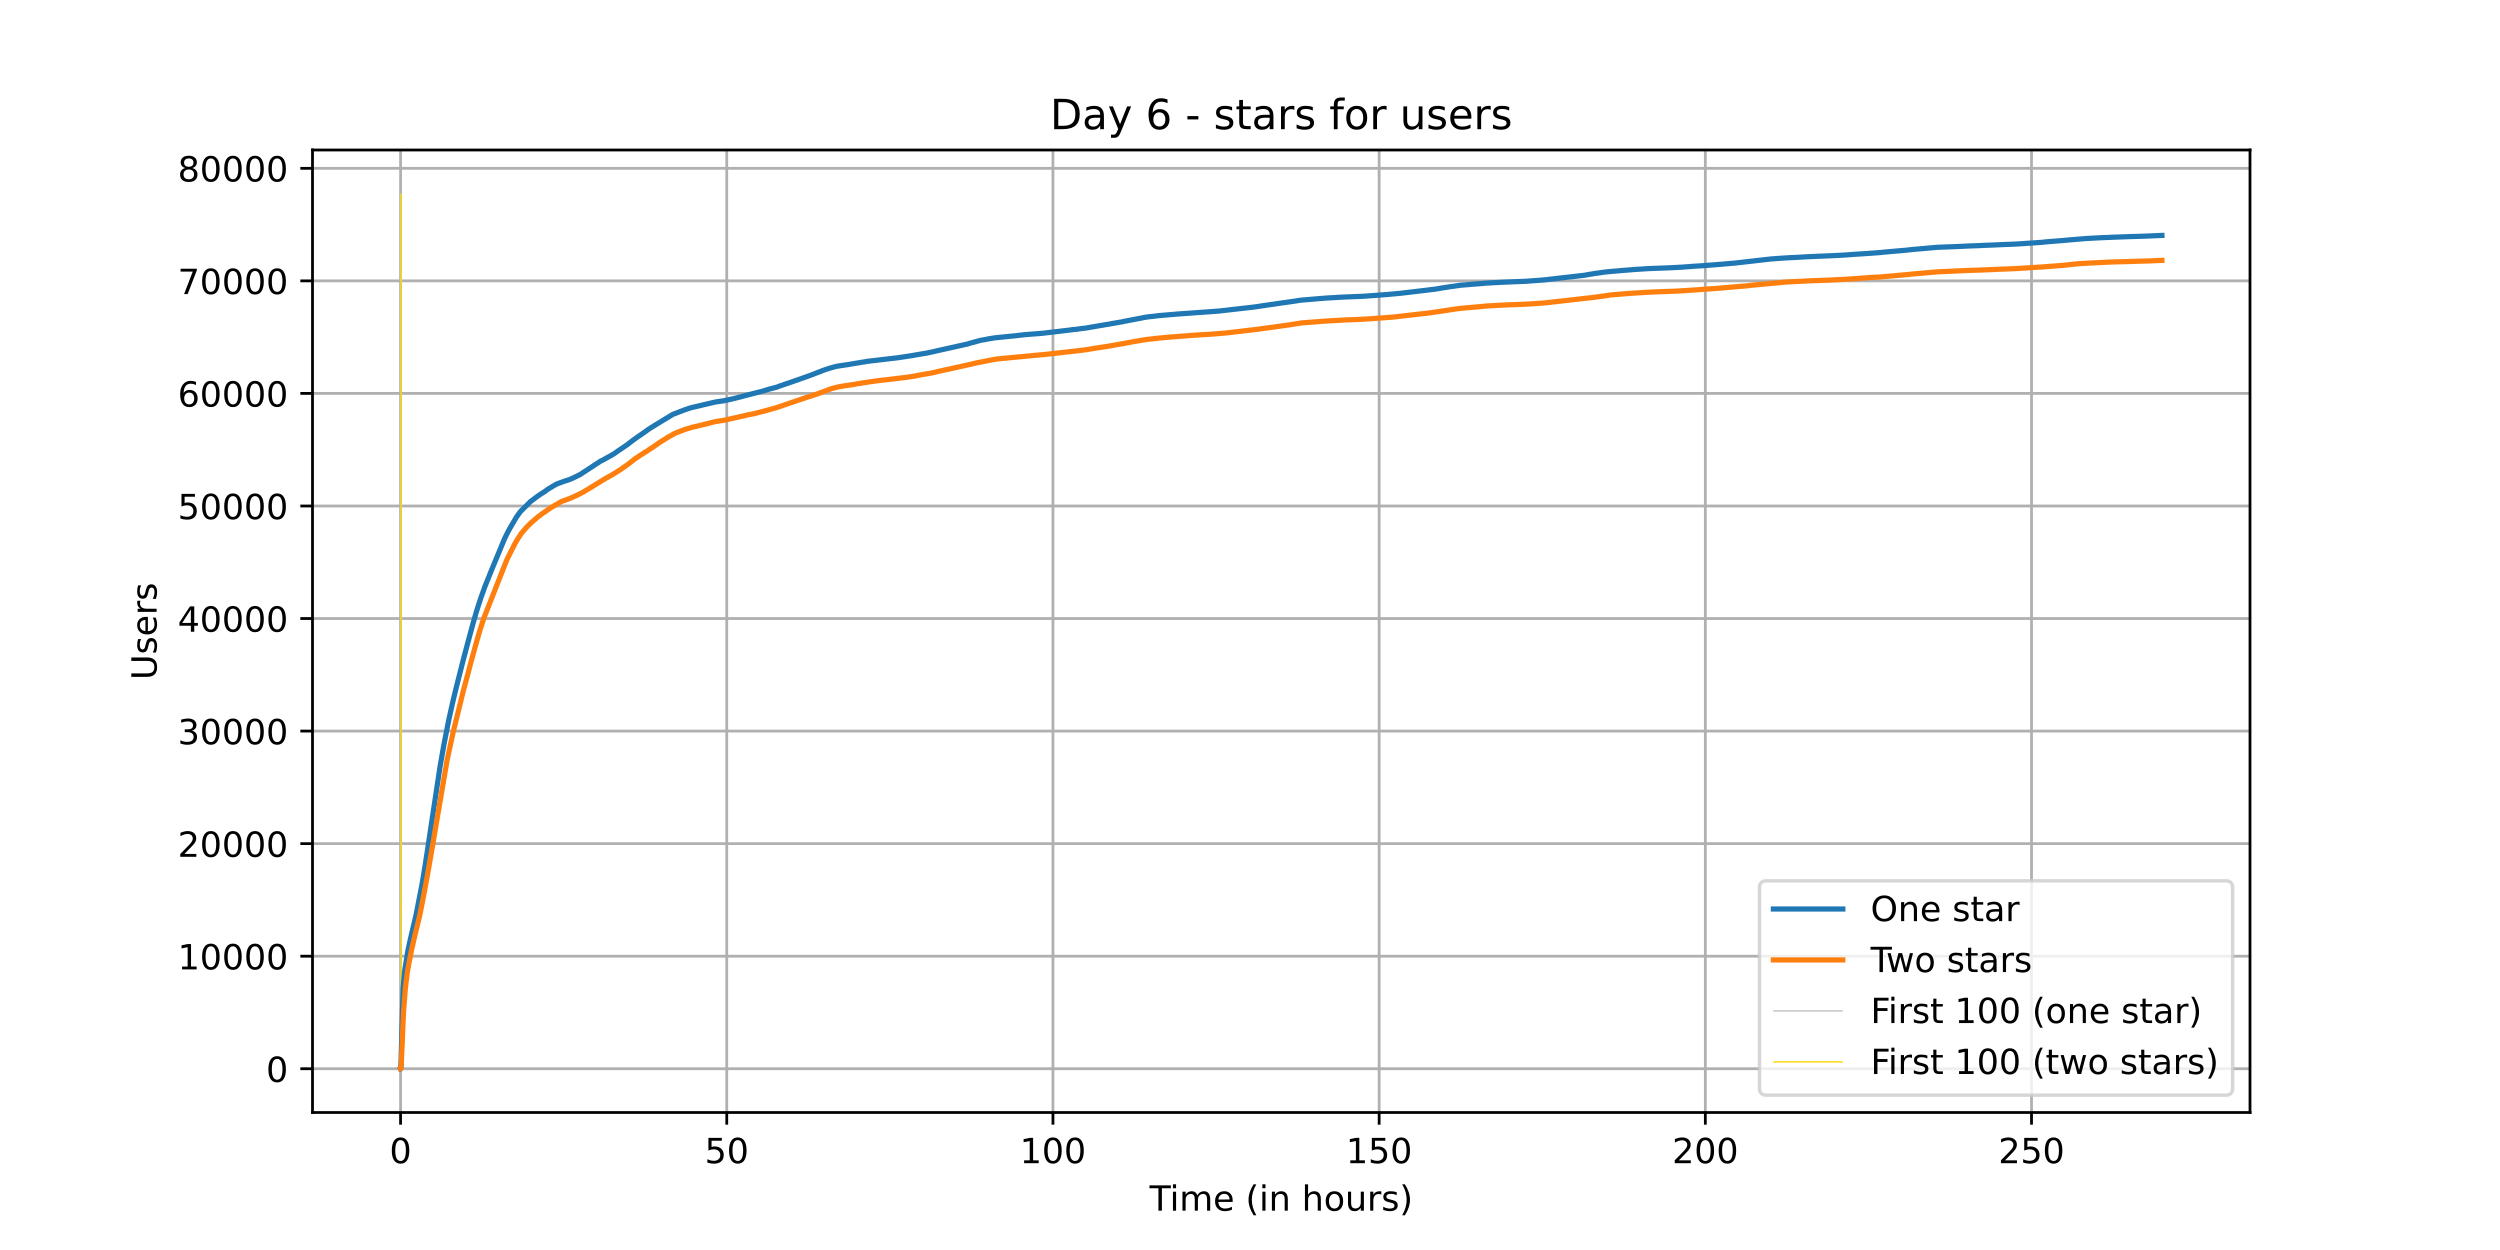 <?xml version="1.0" encoding="utf-8" standalone="no"?>
<!DOCTYPE svg PUBLIC "-//W3C//DTD SVG 1.1//EN"
  "http://www.w3.org/Graphics/SVG/1.1/DTD/svg11.dtd">
<!-- Created with matplotlib (https://matplotlib.org/) -->
<svg height="360pt" version="1.1" viewBox="0 0 720 360" width="720pt" xmlns="http://www.w3.org/2000/svg" xmlns:xlink="http://www.w3.org/1999/xlink">
 <defs>
  <style type="text/css">*{stroke-linecap:butt;stroke-linejoin:round;}</style>
 </defs>
 <g id="figure_1">
  <g id="patch_1">
   <path d="M 0 360 
L 720 360 
L 720 0 
L 0 0 
z
" style="fill:#ffffff;"/>
  </g>
  <g id="axes_1">
   <g id="patch_2">
    <path d="M 90 320.4 
L 648 320.4 
L 648 43.2 
L 90 43.2 
z
" style="fill:#ffffff;"/>
   </g>
   <g id="matplotlib.axis_1">
    <g id="xtick_1">
     <g id="line2d_1">
      <path clip-path="url(#pf8c23e6c43)" d="M 115.364 320.4 
L 115.364 43.2 
" style="fill:none;stroke:#b0b0b0;stroke-linecap:square;stroke-width:0.8;"/>
     </g>
     <g id="line2d_2">
      <defs>
       <path d="M 0 0 
L 0 3.5 
" id="md4e6143493" style="stroke:#000000;stroke-width:0.8;"/>
      </defs>
      <g>
       <use style="stroke:#000000;stroke-width:0.8;" x="115.364" xlink:href="#md4e6143493" y="320.4"/>
      </g>
     </g>
     <g id="text_1">
      <!-- 0 -->
      <g transform="translate(112.182 334.998)scale(0.1 -0.1)">
       <defs>
        <path d="M 31.781 66.406 
Q 24.172 66.406 20.328 58.906 
Q 16.5 51.422 16.5 36.375 
Q 16.5 21.391 20.328 13.891 
Q 24.172 6.391 31.781 6.391 
Q 39.453 6.391 43.281 13.891 
Q 47.125 21.391 47.125 36.375 
Q 47.125 51.422 43.281 58.906 
Q 39.453 66.406 31.781 66.406 
z
M 31.781 74.219 
Q 44.047 74.219 50.516 64.516 
Q 56.984 54.828 56.984 36.375 
Q 56.984 17.969 50.516 8.266 
Q 44.047 -1.422 31.781 -1.422 
Q 19.531 -1.422 13.062 8.266 
Q 6.594 17.969 6.594 36.375 
Q 6.594 54.828 13.062 64.516 
Q 19.531 74.219 31.781 74.219 
z
" id="DejaVuSans-48"/>
       </defs>
       <use xlink:href="#DejaVuSans-48"/>
      </g>
     </g>
    </g>
    <g id="xtick_2">
     <g id="line2d_3">
      <path clip-path="url(#pf8c23e6c43)" d="M 209.307 320.4 
L 209.307 43.2 
" style="fill:none;stroke:#b0b0b0;stroke-linecap:square;stroke-width:0.8;"/>
     </g>
     <g id="line2d_4">
      <g>
       <use style="stroke:#000000;stroke-width:0.8;" x="209.307" xlink:href="#md4e6143493" y="320.4"/>
      </g>
     </g>
     <g id="text_2">
      <!-- 50 -->
      <g transform="translate(202.944 334.998)scale(0.1 -0.1)">
       <defs>
        <path d="M 10.797 72.906 
L 49.516 72.906 
L 49.516 64.594 
L 19.828 64.594 
L 19.828 46.734 
Q 21.969 47.469 24.109 47.828 
Q 26.266 48.188 28.422 48.188 
Q 40.625 48.188 47.75 41.5 
Q 54.891 34.812 54.891 23.391 
Q 54.891 11.625 47.562 5.094 
Q 40.234 -1.422 26.906 -1.422 
Q 22.312 -1.422 17.547 -0.641 
Q 12.797 0.141 7.719 1.703 
L 7.719 11.625 
Q 12.109 9.234 16.797 8.062 
Q 21.484 6.891 26.703 6.891 
Q 35.156 6.891 40.078 11.328 
Q 45.016 15.766 45.016 23.391 
Q 45.016 31 40.078 35.438 
Q 35.156 39.891 26.703 39.891 
Q 22.75 39.891 18.812 39.016 
Q 14.891 38.141 10.797 36.281 
z
" id="DejaVuSans-53"/>
       </defs>
       <use xlink:href="#DejaVuSans-53"/>
       <use x="63.623" xlink:href="#DejaVuSans-48"/>
      </g>
     </g>
    </g>
    <g id="xtick_3">
     <g id="line2d_5">
      <path clip-path="url(#pf8c23e6c43)" d="M 303.25 320.4 
L 303.25 43.2 
" style="fill:none;stroke:#b0b0b0;stroke-linecap:square;stroke-width:0.8;"/>
     </g>
     <g id="line2d_6">
      <g>
       <use style="stroke:#000000;stroke-width:0.8;" x="303.25" xlink:href="#md4e6143493" y="320.4"/>
      </g>
     </g>
     <g id="text_3">
      <!-- 100 -->
      <g transform="translate(293.706 334.998)scale(0.1 -0.1)">
       <defs>
        <path d="M 12.406 8.297 
L 28.516 8.297 
L 28.516 63.922 
L 10.984 60.406 
L 10.984 69.391 
L 28.422 72.906 
L 38.281 72.906 
L 38.281 8.297 
L 54.391 8.297 
L 54.391 0 
L 12.406 0 
z
" id="DejaVuSans-49"/>
       </defs>
       <use xlink:href="#DejaVuSans-49"/>
       <use x="63.623" xlink:href="#DejaVuSans-48"/>
       <use x="127.246" xlink:href="#DejaVuSans-48"/>
      </g>
     </g>
    </g>
    <g id="xtick_4">
     <g id="line2d_7">
      <path clip-path="url(#pf8c23e6c43)" d="M 397.193 320.4 
L 397.193 43.2 
" style="fill:none;stroke:#b0b0b0;stroke-linecap:square;stroke-width:0.8;"/>
     </g>
     <g id="line2d_8">
      <g>
       <use style="stroke:#000000;stroke-width:0.8;" x="397.193" xlink:href="#md4e6143493" y="320.4"/>
      </g>
     </g>
     <g id="text_4">
      <!-- 150 -->
      <g transform="translate(387.649 334.998)scale(0.1 -0.1)">
       <use xlink:href="#DejaVuSans-49"/>
       <use x="63.623" xlink:href="#DejaVuSans-53"/>
       <use x="127.246" xlink:href="#DejaVuSans-48"/>
      </g>
     </g>
    </g>
    <g id="xtick_5">
     <g id="line2d_9">
      <path clip-path="url(#pf8c23e6c43)" d="M 491.136 320.4 
L 491.136 43.2 
" style="fill:none;stroke:#b0b0b0;stroke-linecap:square;stroke-width:0.8;"/>
     </g>
     <g id="line2d_10">
      <g>
       <use style="stroke:#000000;stroke-width:0.8;" x="491.136" xlink:href="#md4e6143493" y="320.4"/>
      </g>
     </g>
     <g id="text_5">
      <!-- 200 -->
      <g transform="translate(481.592 334.998)scale(0.1 -0.1)">
       <defs>
        <path d="M 19.188 8.297 
L 53.609 8.297 
L 53.609 0 
L 7.328 0 
L 7.328 8.297 
Q 12.938 14.109 22.625 23.891 
Q 32.328 33.688 34.812 36.531 
Q 39.547 41.844 41.422 45.531 
Q 43.312 49.219 43.312 52.781 
Q 43.312 58.594 39.234 62.25 
Q 35.156 65.922 28.609 65.922 
Q 23.969 65.922 18.812 64.312 
Q 13.672 62.703 7.812 59.422 
L 7.812 69.391 
Q 13.766 71.781 18.938 73 
Q 24.125 74.219 28.422 74.219 
Q 39.75 74.219 46.484 68.547 
Q 53.219 62.891 53.219 53.422 
Q 53.219 48.922 51.531 44.891 
Q 49.859 40.875 45.406 35.406 
Q 44.188 33.984 37.641 27.219 
Q 31.109 20.453 19.188 8.297 
z
" id="DejaVuSans-50"/>
       </defs>
       <use xlink:href="#DejaVuSans-50"/>
       <use x="63.623" xlink:href="#DejaVuSans-48"/>
       <use x="127.246" xlink:href="#DejaVuSans-48"/>
      </g>
     </g>
    </g>
    <g id="xtick_6">
     <g id="line2d_11">
      <path clip-path="url(#pf8c23e6c43)" d="M 585.078 320.4 
L 585.078 43.2 
" style="fill:none;stroke:#b0b0b0;stroke-linecap:square;stroke-width:0.8;"/>
     </g>
     <g id="line2d_12">
      <g>
       <use style="stroke:#000000;stroke-width:0.8;" x="585.078" xlink:href="#md4e6143493" y="320.4"/>
      </g>
     </g>
     <g id="text_6">
      <!-- 250 -->
      <g transform="translate(575.535 334.998)scale(0.1 -0.1)">
       <use xlink:href="#DejaVuSans-50"/>
       <use x="63.623" xlink:href="#DejaVuSans-53"/>
       <use x="127.246" xlink:href="#DejaVuSans-48"/>
      </g>
     </g>
    </g>
    <g id="text_7">
     <!-- Time (in hours) -->
     <g transform="translate(331.072 348.677)scale(0.1 -0.1)">
      <defs>
       <path d="M -0.297 72.906 
L 61.375 72.906 
L 61.375 64.594 
L 35.5 64.594 
L 35.5 0 
L 25.594 0 
L 25.594 64.594 
L -0.297 64.594 
z
" id="DejaVuSans-84"/>
       <path d="M 9.422 54.688 
L 18.406 54.688 
L 18.406 0 
L 9.422 0 
z
M 9.422 75.984 
L 18.406 75.984 
L 18.406 64.594 
L 9.422 64.594 
z
" id="DejaVuSans-105"/>
       <path d="M 52 44.188 
Q 55.375 50.25 60.062 53.125 
Q 64.75 56 71.094 56 
Q 79.641 56 84.281 50.016 
Q 88.922 44.047 88.922 33.016 
L 88.922 0 
L 79.891 0 
L 79.891 32.719 
Q 79.891 40.578 77.094 44.375 
Q 74.312 48.188 68.609 48.188 
Q 61.625 48.188 57.562 43.547 
Q 53.516 38.922 53.516 30.906 
L 53.516 0 
L 44.484 0 
L 44.484 32.719 
Q 44.484 40.625 41.703 44.406 
Q 38.922 48.188 33.109 48.188 
Q 26.219 48.188 22.156 43.531 
Q 18.109 38.875 18.109 30.906 
L 18.109 0 
L 9.078 0 
L 9.078 54.688 
L 18.109 54.688 
L 18.109 46.188 
Q 21.188 51.219 25.484 53.609 
Q 29.781 56 35.688 56 
Q 41.656 56 45.828 52.969 
Q 50 49.953 52 44.188 
z
" id="DejaVuSans-109"/>
       <path d="M 56.203 29.594 
L 56.203 25.203 
L 14.891 25.203 
Q 15.484 15.922 20.484 11.062 
Q 25.484 6.203 34.422 6.203 
Q 39.594 6.203 44.453 7.469 
Q 49.312 8.734 54.109 11.281 
L 54.109 2.781 
Q 49.266 0.734 44.188 -0.344 
Q 39.109 -1.422 33.891 -1.422 
Q 20.797 -1.422 13.156 6.188 
Q 5.516 13.812 5.516 26.812 
Q 5.516 40.234 12.766 48.109 
Q 20.016 56 32.328 56 
Q 43.359 56 49.781 48.891 
Q 56.203 41.797 56.203 29.594 
z
M 47.219 32.234 
Q 47.125 39.594 43.094 43.984 
Q 39.062 48.391 32.422 48.391 
Q 24.906 48.391 20.391 44.141 
Q 15.875 39.891 15.188 32.172 
z
" id="DejaVuSans-101"/>
       <path id="DejaVuSans-32"/>
       <path d="M 31 75.875 
Q 24.469 64.656 21.281 53.656 
Q 18.109 42.672 18.109 31.391 
Q 18.109 20.125 21.312 9.062 
Q 24.516 -2 31 -13.188 
L 23.188 -13.188 
Q 15.875 -1.703 12.234 9.375 
Q 8.594 20.453 8.594 31.391 
Q 8.594 42.281 12.203 53.312 
Q 15.828 64.359 23.188 75.875 
z
" id="DejaVuSans-40"/>
       <path d="M 54.891 33.016 
L 54.891 0 
L 45.906 0 
L 45.906 32.719 
Q 45.906 40.484 42.875 44.328 
Q 39.844 48.188 33.797 48.188 
Q 26.516 48.188 22.312 43.547 
Q 18.109 38.922 18.109 30.906 
L 18.109 0 
L 9.078 0 
L 9.078 54.688 
L 18.109 54.688 
L 18.109 46.188 
Q 21.344 51.125 25.703 53.562 
Q 30.078 56 35.797 56 
Q 45.219 56 50.047 50.172 
Q 54.891 44.344 54.891 33.016 
z
" id="DejaVuSans-110"/>
       <path d="M 54.891 33.016 
L 54.891 0 
L 45.906 0 
L 45.906 32.719 
Q 45.906 40.484 42.875 44.328 
Q 39.844 48.188 33.797 48.188 
Q 26.516 48.188 22.312 43.547 
Q 18.109 38.922 18.109 30.906 
L 18.109 0 
L 9.078 0 
L 9.078 75.984 
L 18.109 75.984 
L 18.109 46.188 
Q 21.344 51.125 25.703 53.562 
Q 30.078 56 35.797 56 
Q 45.219 56 50.047 50.172 
Q 54.891 44.344 54.891 33.016 
z
" id="DejaVuSans-104"/>
       <path d="M 30.609 48.391 
Q 23.391 48.391 19.188 42.75 
Q 14.984 37.109 14.984 27.297 
Q 14.984 17.484 19.156 11.844 
Q 23.344 6.203 30.609 6.203 
Q 37.797 6.203 41.984 11.859 
Q 46.188 17.531 46.188 27.297 
Q 46.188 37.016 41.984 42.703 
Q 37.797 48.391 30.609 48.391 
z
M 30.609 56 
Q 42.328 56 49.016 48.375 
Q 55.719 40.766 55.719 27.297 
Q 55.719 13.875 49.016 6.219 
Q 42.328 -1.422 30.609 -1.422 
Q 18.844 -1.422 12.172 6.219 
Q 5.516 13.875 5.516 27.297 
Q 5.516 40.766 12.172 48.375 
Q 18.844 56 30.609 56 
z
" id="DejaVuSans-111"/>
       <path d="M 8.5 21.578 
L 8.5 54.688 
L 17.484 54.688 
L 17.484 21.922 
Q 17.484 14.156 20.5 10.266 
Q 23.531 6.391 29.594 6.391 
Q 36.859 6.391 41.078 11.031 
Q 45.312 15.672 45.312 23.688 
L 45.312 54.688 
L 54.297 54.688 
L 54.297 0 
L 45.312 0 
L 45.312 8.406 
Q 42.047 3.422 37.719 1 
Q 33.406 -1.422 27.688 -1.422 
Q 18.266 -1.422 13.375 4.438 
Q 8.5 10.297 8.5 21.578 
z
M 31.109 56 
z
" id="DejaVuSans-117"/>
       <path d="M 41.109 46.297 
Q 39.594 47.172 37.812 47.578 
Q 36.031 48 33.891 48 
Q 26.266 48 22.188 43.047 
Q 18.109 38.094 18.109 28.812 
L 18.109 0 
L 9.078 0 
L 9.078 54.688 
L 18.109 54.688 
L 18.109 46.188 
Q 20.953 51.172 25.484 53.578 
Q 30.031 56 36.531 56 
Q 37.453 56 38.578 55.875 
Q 39.703 55.766 41.062 55.516 
z
" id="DejaVuSans-114"/>
       <path d="M 44.281 53.078 
L 44.281 44.578 
Q 40.484 46.531 36.375 47.5 
Q 32.281 48.484 27.875 48.484 
Q 21.188 48.484 17.844 46.438 
Q 14.5 44.391 14.5 40.281 
Q 14.5 37.156 16.891 35.375 
Q 19.281 33.594 26.516 31.984 
L 29.594 31.297 
Q 39.156 29.25 43.188 25.516 
Q 47.219 21.781 47.219 15.094 
Q 47.219 7.469 41.188 3.016 
Q 35.156 -1.422 24.609 -1.422 
Q 20.219 -1.422 15.453 -0.562 
Q 10.688 0.297 5.422 2 
L 5.422 11.281 
Q 10.406 8.688 15.234 7.391 
Q 20.062 6.109 24.812 6.109 
Q 31.156 6.109 34.562 8.281 
Q 37.984 10.453 37.984 14.406 
Q 37.984 18.062 35.516 20.016 
Q 33.062 21.969 24.703 23.781 
L 21.578 24.516 
Q 13.234 26.266 9.516 29.906 
Q 5.812 33.547 5.812 39.891 
Q 5.812 47.609 11.281 51.797 
Q 16.75 56 26.812 56 
Q 31.781 56 36.172 55.266 
Q 40.578 54.547 44.281 53.078 
z
" id="DejaVuSans-115"/>
       <path d="M 8.016 75.875 
L 15.828 75.875 
Q 23.141 64.359 26.781 53.312 
Q 30.422 42.281 30.422 31.391 
Q 30.422 20.453 26.781 9.375 
Q 23.141 -1.703 15.828 -13.188 
L 8.016 -13.188 
Q 14.5 -2 17.703 9.062 
Q 20.906 20.125 20.906 31.391 
Q 20.906 42.672 17.703 53.656 
Q 14.5 64.656 8.016 75.875 
z
" id="DejaVuSans-41"/>
      </defs>
      <use xlink:href="#DejaVuSans-84"/>
      <use x="57.959" xlink:href="#DejaVuSans-105"/>
      <use x="85.742" xlink:href="#DejaVuSans-109"/>
      <use x="183.154" xlink:href="#DejaVuSans-101"/>
      <use x="244.678" xlink:href="#DejaVuSans-32"/>
      <use x="276.465" xlink:href="#DejaVuSans-40"/>
      <use x="315.479" xlink:href="#DejaVuSans-105"/>
      <use x="343.262" xlink:href="#DejaVuSans-110"/>
      <use x="406.641" xlink:href="#DejaVuSans-32"/>
      <use x="438.428" xlink:href="#DejaVuSans-104"/>
      <use x="501.807" xlink:href="#DejaVuSans-111"/>
      <use x="562.988" xlink:href="#DejaVuSans-117"/>
      <use x="626.367" xlink:href="#DejaVuSans-114"/>
      <use x="667.48" xlink:href="#DejaVuSans-115"/>
      <use x="719.58" xlink:href="#DejaVuSans-41"/>
     </g>
    </g>
   </g>
   <g id="matplotlib.axis_2">
    <g id="ytick_1">
     <g id="line2d_13">
      <path clip-path="url(#pf8c23e6c43)" d="M 90 307.8 
L 648 307.8 
" style="fill:none;stroke:#b0b0b0;stroke-linecap:square;stroke-width:0.8;"/>
     </g>
     <g id="line2d_14">
      <defs>
       <path d="M 0 0 
L -3.5 0 
" id="m97fb43cd81" style="stroke:#000000;stroke-width:0.8;"/>
      </defs>
      <g>
       <use style="stroke:#000000;stroke-width:0.8;" x="90" xlink:href="#m97fb43cd81" y="307.8"/>
      </g>
     </g>
     <g id="text_8">
      <!-- 0 -->
      <g transform="translate(76.638 311.599)scale(0.1 -0.1)">
       <use xlink:href="#DejaVuSans-48"/>
      </g>
     </g>
    </g>
    <g id="ytick_2">
     <g id="line2d_15">
      <path clip-path="url(#pf8c23e6c43)" d="M 90 275.384 
L 648 275.384 
" style="fill:none;stroke:#b0b0b0;stroke-linecap:square;stroke-width:0.8;"/>
     </g>
     <g id="line2d_16">
      <g>
       <use style="stroke:#000000;stroke-width:0.8;" x="90" xlink:href="#m97fb43cd81" y="275.384"/>
      </g>
     </g>
     <g id="text_9">
      <!-- 10000 -->
      <g transform="translate(51.188 279.183)scale(0.1 -0.1)">
       <use xlink:href="#DejaVuSans-49"/>
       <use x="63.623" xlink:href="#DejaVuSans-48"/>
       <use x="127.246" xlink:href="#DejaVuSans-48"/>
       <use x="190.869" xlink:href="#DejaVuSans-48"/>
       <use x="254.492" xlink:href="#DejaVuSans-48"/>
      </g>
     </g>
    </g>
    <g id="ytick_3">
     <g id="line2d_17">
      <path clip-path="url(#pf8c23e6c43)" d="M 90 242.968 
L 648 242.968 
" style="fill:none;stroke:#b0b0b0;stroke-linecap:square;stroke-width:0.8;"/>
     </g>
     <g id="line2d_18">
      <g>
       <use style="stroke:#000000;stroke-width:0.8;" x="90" xlink:href="#m97fb43cd81" y="242.968"/>
      </g>
     </g>
     <g id="text_10">
      <!-- 20000 -->
      <g transform="translate(51.188 246.768)scale(0.1 -0.1)">
       <use xlink:href="#DejaVuSans-50"/>
       <use x="63.623" xlink:href="#DejaVuSans-48"/>
       <use x="127.246" xlink:href="#DejaVuSans-48"/>
       <use x="190.869" xlink:href="#DejaVuSans-48"/>
       <use x="254.492" xlink:href="#DejaVuSans-48"/>
      </g>
     </g>
    </g>
    <g id="ytick_4">
     <g id="line2d_19">
      <path clip-path="url(#pf8c23e6c43)" d="M 90 210.553 
L 648 210.553 
" style="fill:none;stroke:#b0b0b0;stroke-linecap:square;stroke-width:0.8;"/>
     </g>
     <g id="line2d_20">
      <g>
       <use style="stroke:#000000;stroke-width:0.8;" x="90" xlink:href="#m97fb43cd81" y="210.553"/>
      </g>
     </g>
     <g id="text_11">
      <!-- 30000 -->
      <g transform="translate(51.188 214.352)scale(0.1 -0.1)">
       <defs>
        <path d="M 40.578 39.312 
Q 47.656 37.797 51.625 33 
Q 55.609 28.219 55.609 21.188 
Q 55.609 10.406 48.188 4.484 
Q 40.766 -1.422 27.094 -1.422 
Q 22.516 -1.422 17.656 -0.516 
Q 12.797 0.391 7.625 2.203 
L 7.625 11.719 
Q 11.719 9.328 16.594 8.109 
Q 21.484 6.891 26.812 6.891 
Q 36.078 6.891 40.938 10.547 
Q 45.797 14.203 45.797 21.188 
Q 45.797 27.641 41.281 31.266 
Q 36.766 34.906 28.719 34.906 
L 20.219 34.906 
L 20.219 43.016 
L 29.109 43.016 
Q 36.375 43.016 40.234 45.922 
Q 44.094 48.828 44.094 54.297 
Q 44.094 59.906 40.109 62.906 
Q 36.141 65.922 28.719 65.922 
Q 24.656 65.922 20.016 65.031 
Q 15.375 64.156 9.812 62.312 
L 9.812 71.094 
Q 15.438 72.656 20.344 73.438 
Q 25.25 74.219 29.594 74.219 
Q 40.828 74.219 47.359 69.109 
Q 53.906 64.016 53.906 55.328 
Q 53.906 49.266 50.438 45.094 
Q 46.969 40.922 40.578 39.312 
z
" id="DejaVuSans-51"/>
       </defs>
       <use xlink:href="#DejaVuSans-51"/>
       <use x="63.623" xlink:href="#DejaVuSans-48"/>
       <use x="127.246" xlink:href="#DejaVuSans-48"/>
       <use x="190.869" xlink:href="#DejaVuSans-48"/>
       <use x="254.492" xlink:href="#DejaVuSans-48"/>
      </g>
     </g>
    </g>
    <g id="ytick_5">
     <g id="line2d_21">
      <path clip-path="url(#pf8c23e6c43)" d="M 90 178.137 
L 648 178.137 
" style="fill:none;stroke:#b0b0b0;stroke-linecap:square;stroke-width:0.8;"/>
     </g>
     <g id="line2d_22">
      <g>
       <use style="stroke:#000000;stroke-width:0.8;" x="90" xlink:href="#m97fb43cd81" y="178.137"/>
      </g>
     </g>
     <g id="text_12">
      <!-- 40000 -->
      <g transform="translate(51.188 181.936)scale(0.1 -0.1)">
       <defs>
        <path d="M 37.797 64.312 
L 12.891 25.391 
L 37.797 25.391 
z
M 35.203 72.906 
L 47.609 72.906 
L 47.609 25.391 
L 58.016 25.391 
L 58.016 17.188 
L 47.609 17.188 
L 47.609 0 
L 37.797 0 
L 37.797 17.188 
L 4.891 17.188 
L 4.891 26.703 
z
" id="DejaVuSans-52"/>
       </defs>
       <use xlink:href="#DejaVuSans-52"/>
       <use x="63.623" xlink:href="#DejaVuSans-48"/>
       <use x="127.246" xlink:href="#DejaVuSans-48"/>
       <use x="190.869" xlink:href="#DejaVuSans-48"/>
       <use x="254.492" xlink:href="#DejaVuSans-48"/>
      </g>
     </g>
    </g>
    <g id="ytick_6">
     <g id="line2d_23">
      <path clip-path="url(#pf8c23e6c43)" d="M 90 145.721 
L 648 145.721 
" style="fill:none;stroke:#b0b0b0;stroke-linecap:square;stroke-width:0.8;"/>
     </g>
     <g id="line2d_24">
      <g>
       <use style="stroke:#000000;stroke-width:0.8;" x="90" xlink:href="#m97fb43cd81" y="145.721"/>
      </g>
     </g>
     <g id="text_13">
      <!-- 50000 -->
      <g transform="translate(51.188 149.52)scale(0.1 -0.1)">
       <use xlink:href="#DejaVuSans-53"/>
       <use x="63.623" xlink:href="#DejaVuSans-48"/>
       <use x="127.246" xlink:href="#DejaVuSans-48"/>
       <use x="190.869" xlink:href="#DejaVuSans-48"/>
       <use x="254.492" xlink:href="#DejaVuSans-48"/>
      </g>
     </g>
    </g>
    <g id="ytick_7">
     <g id="line2d_25">
      <path clip-path="url(#pf8c23e6c43)" d="M 90 113.305 
L 648 113.305 
" style="fill:none;stroke:#b0b0b0;stroke-linecap:square;stroke-width:0.8;"/>
     </g>
     <g id="line2d_26">
      <g>
       <use style="stroke:#000000;stroke-width:0.8;" x="90" xlink:href="#m97fb43cd81" y="113.305"/>
      </g>
     </g>
     <g id="text_14">
      <!-- 60000 -->
      <g transform="translate(51.188 117.105)scale(0.1 -0.1)">
       <defs>
        <path d="M 33.016 40.375 
Q 26.375 40.375 22.484 35.828 
Q 18.609 31.297 18.609 23.391 
Q 18.609 15.531 22.484 10.953 
Q 26.375 6.391 33.016 6.391 
Q 39.656 6.391 43.531 10.953 
Q 47.406 15.531 47.406 23.391 
Q 47.406 31.297 43.531 35.828 
Q 39.656 40.375 33.016 40.375 
z
M 52.594 71.297 
L 52.594 62.312 
Q 48.875 64.062 45.094 64.984 
Q 41.312 65.922 37.594 65.922 
Q 27.828 65.922 22.672 59.328 
Q 17.531 52.734 16.797 39.406 
Q 19.672 43.656 24.016 45.922 
Q 28.375 48.188 33.594 48.188 
Q 44.578 48.188 50.953 41.516 
Q 57.328 34.859 57.328 23.391 
Q 57.328 12.156 50.688 5.359 
Q 44.047 -1.422 33.016 -1.422 
Q 20.359 -1.422 13.672 8.266 
Q 6.984 17.969 6.984 36.375 
Q 6.984 53.656 15.188 63.938 
Q 23.391 74.219 37.203 74.219 
Q 40.922 74.219 44.703 73.484 
Q 48.484 72.75 52.594 71.297 
z
" id="DejaVuSans-54"/>
       </defs>
       <use xlink:href="#DejaVuSans-54"/>
       <use x="63.623" xlink:href="#DejaVuSans-48"/>
       <use x="127.246" xlink:href="#DejaVuSans-48"/>
       <use x="190.869" xlink:href="#DejaVuSans-48"/>
       <use x="254.492" xlink:href="#DejaVuSans-48"/>
      </g>
     </g>
    </g>
    <g id="ytick_8">
     <g id="line2d_27">
      <path clip-path="url(#pf8c23e6c43)" d="M 90 80.889 
L 648 80.889 
" style="fill:none;stroke:#b0b0b0;stroke-linecap:square;stroke-width:0.8;"/>
     </g>
     <g id="line2d_28">
      <g>
       <use style="stroke:#000000;stroke-width:0.8;" x="90" xlink:href="#m97fb43cd81" y="80.889"/>
      </g>
     </g>
     <g id="text_15">
      <!-- 70000 -->
      <g transform="translate(51.188 84.689)scale(0.1 -0.1)">
       <defs>
        <path d="M 8.203 72.906 
L 55.078 72.906 
L 55.078 68.703 
L 28.609 0 
L 18.312 0 
L 43.219 64.594 
L 8.203 64.594 
z
" id="DejaVuSans-55"/>
       </defs>
       <use xlink:href="#DejaVuSans-55"/>
       <use x="63.623" xlink:href="#DejaVuSans-48"/>
       <use x="127.246" xlink:href="#DejaVuSans-48"/>
       <use x="190.869" xlink:href="#DejaVuSans-48"/>
       <use x="254.492" xlink:href="#DejaVuSans-48"/>
      </g>
     </g>
    </g>
    <g id="ytick_9">
     <g id="line2d_29">
      <path clip-path="url(#pf8c23e6c43)" d="M 90 48.474 
L 648 48.474 
" style="fill:none;stroke:#b0b0b0;stroke-linecap:square;stroke-width:0.8;"/>
     </g>
     <g id="line2d_30">
      <g>
       <use style="stroke:#000000;stroke-width:0.8;" x="90" xlink:href="#m97fb43cd81" y="48.474"/>
      </g>
     </g>
     <g id="text_16">
      <!-- 80000 -->
      <g transform="translate(51.188 52.273)scale(0.1 -0.1)">
       <defs>
        <path d="M 31.781 34.625 
Q 24.75 34.625 20.719 30.859 
Q 16.703 27.094 16.703 20.516 
Q 16.703 13.922 20.719 10.156 
Q 24.75 6.391 31.781 6.391 
Q 38.812 6.391 42.859 10.172 
Q 46.922 13.969 46.922 20.516 
Q 46.922 27.094 42.891 30.859 
Q 38.875 34.625 31.781 34.625 
z
M 21.922 38.812 
Q 15.578 40.375 12.031 44.719 
Q 8.5 49.078 8.5 55.328 
Q 8.5 64.062 14.719 69.141 
Q 20.953 74.219 31.781 74.219 
Q 42.672 74.219 48.875 69.141 
Q 55.078 64.062 55.078 55.328 
Q 55.078 49.078 51.531 44.719 
Q 48 40.375 41.703 38.812 
Q 48.828 37.156 52.797 32.312 
Q 56.781 27.484 56.781 20.516 
Q 56.781 9.906 50.312 4.234 
Q 43.844 -1.422 31.781 -1.422 
Q 19.734 -1.422 13.25 4.234 
Q 6.781 9.906 6.781 20.516 
Q 6.781 27.484 10.781 32.312 
Q 14.797 37.156 21.922 38.812 
z
M 18.312 54.391 
Q 18.312 48.734 21.844 45.562 
Q 25.391 42.391 31.781 42.391 
Q 38.141 42.391 41.719 45.562 
Q 45.312 48.734 45.312 54.391 
Q 45.312 60.062 41.719 63.234 
Q 38.141 66.406 31.781 66.406 
Q 25.391 66.406 21.844 63.234 
Q 18.312 60.062 18.312 54.391 
z
" id="DejaVuSans-56"/>
       </defs>
       <use xlink:href="#DejaVuSans-56"/>
       <use x="63.623" xlink:href="#DejaVuSans-48"/>
       <use x="127.246" xlink:href="#DejaVuSans-48"/>
       <use x="190.869" xlink:href="#DejaVuSans-48"/>
       <use x="254.492" xlink:href="#DejaVuSans-48"/>
      </g>
     </g>
    </g>
    <g id="text_17">
     <!-- Users -->
     <g transform="translate(45.108 195.801)rotate(-90)scale(0.1 -0.1)">
      <defs>
       <path d="M 8.688 72.906 
L 18.609 72.906 
L 18.609 28.609 
Q 18.609 16.891 22.844 11.734 
Q 27.094 6.594 36.625 6.594 
Q 46.094 6.594 50.344 11.734 
Q 54.594 16.891 54.594 28.609 
L 54.594 72.906 
L 64.5 72.906 
L 64.5 27.391 
Q 64.5 13.141 57.438 5.859 
Q 50.391 -1.422 36.625 -1.422 
Q 22.797 -1.422 15.734 5.859 
Q 8.688 13.141 8.688 27.391 
z
" id="DejaVuSans-85"/>
      </defs>
      <use xlink:href="#DejaVuSans-85"/>
      <use x="73.193" xlink:href="#DejaVuSans-115"/>
      <use x="125.293" xlink:href="#DejaVuSans-101"/>
      <use x="186.816" xlink:href="#DejaVuSans-114"/>
      <use x="227.93" xlink:href="#DejaVuSans-115"/>
     </g>
    </g>
   </g>
   <g id="LineCollection_1">
    <path clip-path="url(#pf8c23e6c43)" d="M 115.442 307.8 
L 115.442 55.8 
" style="fill:none;stroke:#c0c0c0;stroke-width:0.4;"/>
   </g>
   <g id="LineCollection_2">
    <path clip-path="url(#pf8c23e6c43)" d="M 115.535 307.8 
L 115.535 55.8 
" style="fill:none;stroke:#ffd700;stroke-width:0.4;"/>
   </g>
   <g id="line2d_31">
    <path clip-path="url(#pf8c23e6c43)" d="M 115.364 307.8 
L 115.407 307.777 
L 115.473 306.601 
L 116.093 284.568 
L 116.588 279.303 
L 117.487 273.734 
L 118.044 271.135 
L 119.036 266.852 
L 119.81 263.588 
L 121.563 254.56 
L 122.308 250.058 
L 123.146 244.664 
L 124.108 238.229 
L 126.715 220.909 
L 127.831 214.543 
L 129.135 207.885 
L 130.221 202.932 
L 131.152 199.022 
L 133.107 191.262 
L 134.069 187.586 
L 136.179 179.735 
L 136.769 177.693 
L 137.141 176.383 
L 137.886 173.997 
L 138.507 172.143 
L 138.631 171.787 
L 138.941 170.924 
L 139.562 169.193 
L 139.841 168.461 
L 140.307 167.297 
L 140.834 166.017 
L 141.206 165.051 
L 145.334 155.092 
L 146.327 153.092 
L 146.823 152.185 
L 147.257 151.455 
L 148.747 148.904 
L 149.088 148.444 
L 149.864 147.358 
L 152.813 144.411 
L 153.092 144.223 
L 153.837 143.663 
L 154.054 143.488 
L 154.83 142.914 
L 155.73 142.291 
L 156.102 142.065 
L 156.505 141.821 
L 156.816 141.617 
L 157.499 141.118 
L 157.871 140.842 
L 158.305 140.586 
L 159.888 139.637 
L 160.167 139.481 
L 160.601 139.293 
L 162.743 138.518 
L 163.27 138.359 
L 164.077 138.084 
L 164.325 137.983 
L 164.574 137.883 
L 166.652 136.891 
L 167.18 136.593 
L 172.703 132.982 
L 173.014 132.777 
L 173.51 132.56 
L 176.832 130.7 
L 177.328 130.333 
L 178.011 129.85 
L 180.557 128.136 
L 180.837 127.918 
L 181.55 127.354 
L 181.985 127.043 
L 182.171 126.891 
L 183.536 125.905 
L 183.878 125.672 
L 185.771 124.369 
L 186.516 123.818 
L 187.416 123.221 
L 188.721 122.411 
L 193.625 119.429 
L 193.873 119.299 
L 197.537 117.902 
L 198.033 117.753 
L 198.53 117.571 
L 199.368 117.338 
L 200.268 117.134 
L 204.675 116.093 
L 205.327 115.937 
L 206.412 115.714 
L 208.057 115.48 
L 208.802 115.37 
L 209.454 115.211 
L 209.92 115.101 
L 210.915 114.894 
L 213.439 114.262 
L 213.749 114.161 
L 215.673 113.668 
L 217.815 113.114 
L 219.709 112.641 
L 220.143 112.498 
L 220.485 112.378 
L 221.043 112.203 
L 223.464 111.565 
L 223.992 111.406 
L 224.333 111.25 
L 228.648 109.772 
L 230.604 109.082 
L 233.554 108.034 
L 237.03 106.686 
L 237.806 106.41 
L 239.017 106.015 
L 239.699 105.837 
L 240.196 105.694 
L 240.848 105.516 
L 241.655 105.376 
L 244.201 105.004 
L 246.902 104.547 
L 247.616 104.443 
L 248.143 104.333 
L 248.951 104.222 
L 249.82 104.064 
L 258.477 103.046 
L 258.787 102.997 
L 261.239 102.634 
L 261.953 102.521 
L 262.573 102.423 
L 262.946 102.355 
L 264.56 102.076 
L 267.073 101.655 
L 267.541 101.545 
L 268.66 101.321 
L 269.343 101.149 
L 270.243 100.945 
L 278.809 99.036 
L 279.058 98.932 
L 279.647 98.76 
L 281.479 98.271 
L 282.317 98.034 
L 283.745 97.778 
L 284.708 97.59 
L 286.601 97.282 
L 287.098 97.234 
L 288.153 97.123 
L 289.147 97.029 
L 290.202 96.919 
L 290.575 96.874 
L 291.785 96.767 
L 292.84 96.653 
L 293.648 96.546 
L 294.175 96.494 
L 295.323 96.368 
L 299.235 96.067 
L 300.417 95.96 
L 301.009 95.892 
L 308.225 95.039 
L 308.69 94.958 
L 309.87 94.851 
L 311.484 94.624 
L 312.477 94.514 
L 312.725 94.478 
L 315.772 93.953 
L 318.442 93.499 
L 319.187 93.389 
L 320.46 93.146 
L 323.192 92.682 
L 323.999 92.491 
L 324.341 92.436 
L 330.057 91.34 
L 330.802 91.24 
L 331.113 91.201 
L 332.262 91.091 
L 333.721 90.899 
L 339.527 90.41 
L 341.172 90.3 
L 344.803 90.034 
L 346.386 89.924 
L 349.8 89.674 
L 351.227 89.564 
L 361.259 88.416 
L 363.09 88.141 
L 363.834 88.031 
L 365.727 87.745 
L 366.596 87.635 
L 368.614 87.331 
L 371.625 86.909 
L 373.518 86.624 
L 374.109 86.52 
L 374.698 86.446 
L 380.038 85.995 
L 381.248 85.898 
L 381.559 85.862 
L 383.546 85.752 
L 384.197 85.723 
L 385.687 85.612 
L 387.517 85.531 
L 390.279 85.421 
L 392.048 85.347 
L 393.91 85.243 
L 394.251 85.211 
L 395.775 85.1 
L 399.747 84.799 
L 400.895 84.692 
L 401.858 84.601 
L 403.099 84.491 
L 404.278 84.355 
L 411.664 83.48 
L 412.067 83.418 
L 413.091 83.308 
L 415.791 82.86 
L 416.412 82.757 
L 417.095 82.656 
L 420.105 82.232 
L 420.57 82.154 
L 425.566 81.745 
L 426.932 81.638 
L 427.924 81.538 
L 430.066 81.428 
L 432.242 81.308 
L 434.786 81.197 
L 436.586 81.12 
L 439.441 81.009 
L 440.248 80.951 
L 443.848 80.682 
L 445.027 80.572 
L 456.324 79.275 
L 457.224 79.103 
L 458.993 78.818 
L 459.458 78.737 
L 460.296 78.63 
L 462.158 78.355 
L 463.183 78.244 
L 468.552 77.791 
L 470.01 77.68 
L 470.569 77.619 
L 472.896 77.483 
L 474.51 77.372 
L 475.223 77.333 
L 478.296 77.227 
L 478.947 77.201 
L 481.554 77.094 
L 482.268 77.051 
L 484.409 76.941 
L 488.04 76.669 
L 489.872 76.559 
L 493.754 76.261 
L 495.151 76.15 
L 496.051 76.076 
L 497.262 75.969 
L 498.193 75.884 
L 499.589 75.774 
L 509.584 74.633 
L 510.143 74.572 
L 511.664 74.465 
L 512.534 74.397 
L 515.11 74.235 
L 517.438 74.124 
L 520.014 73.969 
L 522.435 73.859 
L 524.235 73.781 
L 526.97 73.674 
L 527.281 73.654 
L 529.612 73.544 
L 531.877 73.414 
L 533.18 73.304 
L 536.16 73.106 
L 537.929 72.996 
L 541.498 72.737 
L 542.46 72.627 
L 548.729 72.076 
L 549.815 71.965 
L 550.995 71.833 
L 558.011 71.217 
L 561.023 71.106 
L 562.668 71.045 
L 565.151 70.935 
L 567.106 70.837 
L 570.364 70.727 
L 571.139 70.672 
L 574.088 70.565 
L 574.77 70.533 
L 577.129 70.422 
L 578.65 70.374 
L 581.039 70.264 
L 584.113 70.056 
L 585.82 69.949 
L 586.626 69.891 
L 588.148 69.781 
L 589.203 69.67 
L 590.383 69.56 
L 594.295 69.259 
L 595.351 69.148 
L 600.939 68.682 
L 603.018 68.571 
L 605.067 68.465 
L 607.768 68.358 
L 608.45 68.322 
L 611.584 68.212 
L 613.261 68.147 
L 616.987 68.037 
L 618.54 67.985 
L 620.868 67.878 
L 621.519 67.849 
L 622.636 67.8 
L 622.636 67.8 
" style="fill:none;stroke:#1f77b4;stroke-linecap:square;stroke-width:1.5;"/>
   </g>
   <g id="line2d_32">
    <path clip-path="url(#pf8c23e6c43)" d="M 115.364 307.8 
L 115.442 307.781 
L 115.535 307.161 
L 115.721 302.938 
L 116.216 291.326 
L 116.743 284.61 
L 117.301 280.081 
L 117.703 277.738 
L 118.602 273.251 
L 119.624 268.827 
L 120.337 265.909 
L 120.849 263.783 
L 121.439 260.904 
L 123.053 252.324 
L 124.046 246.622 
L 128.793 218.764 
L 130.562 210.66 
L 130.841 209.519 
L 132.083 204.471 
L 132.673 202.066 
L 132.983 200.766 
L 133.604 198.312 
L 134.038 196.714 
L 134.876 193.615 
L 135.497 191.165 
L 136.086 189.058 
L 136.738 186.672 
L 138.104 181.868 
L 139.375 177.955 
L 145.923 161.307 
L 148.25 156.655 
L 148.623 156.013 
L 149.182 155.096 
L 149.771 154.188 
L 150.112 153.66 
L 151.167 152.418 
L 151.602 151.909 
L 152.844 150.661 
L 155.016 148.778 
L 155.481 148.486 
L 155.947 148.074 
L 156.723 147.566 
L 158.15 146.551 
L 158.708 146.178 
L 161.718 144.428 
L 162.122 144.279 
L 164.263 143.497 
L 166.746 142.356 
L 166.963 142.243 
L 168.111 141.643 
L 174.534 137.705 
L 174.938 137.507 
L 175.621 137.121 
L 175.838 137.011 
L 177.297 136.126 
L 177.732 135.857 
L 178.073 135.637 
L 178.849 135.128 
L 179.285 134.826 
L 180.93 133.662 
L 181.209 133.439 
L 182.078 132.774 
L 183.04 132.016 
L 183.723 131.61 
L 184.436 131.079 
L 185.088 130.696 
L 185.709 130.259 
L 186.268 129.98 
L 186.702 129.646 
L 187.51 129.111 
L 188.069 128.761 
L 190.149 127.319 
L 190.894 126.839 
L 191.421 126.557 
L 192.104 126.087 
L 192.353 125.951 
L 192.694 125.733 
L 194.153 124.936 
L 194.743 124.635 
L 197.412 123.63 
L 198.716 123.25 
L 199.182 123.092 
L 200.61 122.764 
L 203.713 122.009 
L 205.699 121.494 
L 206.226 121.383 
L 208.584 121.027 
L 214.866 119.617 
L 215.549 119.445 
L 216.978 119.186 
L 217.629 119.027 
L 219.678 118.492 
L 220.019 118.401 
L 222.688 117.672 
L 223.278 117.5 
L 223.806 117.344 
L 227.935 115.928 
L 228.463 115.766 
L 228.897 115.61 
L 229.673 115.331 
L 235.416 113.438 
L 235.788 113.299 
L 236.595 113.004 
L 239.544 111.902 
L 241.376 111.438 
L 242.866 111.176 
L 243.332 111.098 
L 246.001 110.709 
L 246.995 110.508 
L 247.802 110.398 
L 248.329 110.297 
L 250.409 109.979 
L 253.885 109.509 
L 254.816 109.428 
L 260.898 108.683 
L 261.519 108.599 
L 263.598 108.278 
L 264.218 108.132 
L 265.894 107.846 
L 266.732 107.694 
L 268.318 107.422 
L 269.56 107.143 
L 269.932 107.033 
L 271.205 106.751 
L 271.701 106.641 
L 272.601 106.436 
L 273.098 106.346 
L 280.144 104.78 
L 280.486 104.689 
L 281.231 104.501 
L 286.943 103.409 
L 287.968 103.299 
L 288.899 103.214 
L 299.484 102.209 
L 300.823 102.099 
L 311.484 100.887 
L 312.043 100.825 
L 314.251 100.485 
L 314.654 100.401 
L 316.889 100.06 
L 319.001 99.736 
L 320.615 99.46 
L 321.515 99.295 
L 325.025 98.67 
L 326.235 98.433 
L 329.343 97.901 
L 330.088 97.798 
L 330.771 97.697 
L 331.889 97.59 
L 333.1 97.447 
L 334.094 97.337 
L 334.622 97.285 
L 335.863 97.178 
L 336.392 97.127 
L 337.757 97.016 
L 341.669 96.721 
L 342.941 96.614 
L 346.138 96.391 
L 348.341 96.281 
L 353.213 95.885 
L 354.144 95.775 
L 361.786 94.877 
L 362.314 94.825 
L 362.965 94.715 
L 366.658 94.219 
L 366.968 94.173 
L 370.072 93.736 
L 371.749 93.499 
L 372.37 93.389 
L 374.357 93.088 
L 374.667 93.01 
L 378.548 92.718 
L 379.914 92.614 
L 380.441 92.556 
L 382.273 92.446 
L 383.111 92.384 
L 385.221 92.274 
L 387.61 92.138 
L 390.714 92.028 
L 392.731 91.924 
L 394.624 91.814 
L 395.434 91.759 
L 396.799 91.648 
L 400.523 91.373 
L 401.702 91.263 
L 411.602 90.131 
L 412.254 90.04 
L 414.271 89.733 
L 415.078 89.626 
L 417.064 89.321 
L 419.298 88.98 
L 420.726 88.796 
L 427.056 88.238 
L 428.049 88.128 
L 430.376 87.998 
L 432.365 87.891 
L 432.8 87.869 
L 434.507 87.801 
L 437.175 87.69 
L 438.665 87.645 
L 440.589 87.535 
L 440.93 87.506 
L 443.382 87.356 
L 444.841 87.246 
L 458.838 85.661 
L 459.241 85.606 
L 460.607 85.431 
L 463.183 85.065 
L 463.586 84.977 
L 468.862 84.533 
L 470.507 84.426 
L 471.282 84.374 
L 473.02 84.267 
L 473.454 84.238 
L 475.285 84.131 
L 475.968 84.099 
L 478.575 83.988 
L 480.127 83.937 
L 483.137 83.826 
L 485.806 83.661 
L 487.327 83.557 
L 487.761 83.535 
L 491.55 83.253 
L 493.196 83.142 
L 493.941 83.1 
L 500.489 82.533 
L 501.855 82.423 
L 502.662 82.368 
L 503.624 82.257 
L 504.245 82.176 
L 513.899 81.269 
L 515.607 81.159 
L 517.656 81.058 
L 519.828 80.951 
L 520.603 80.896 
L 523.77 80.786 
L 524.452 80.75 
L 527.344 80.643 
L 528.059 80.604 
L 530.232 80.497 
L 531.009 80.449 
L 532.901 80.338 
L 536.377 80.089 
L 537.898 79.982 
L 538.735 79.917 
L 540.815 79.813 
L 542.211 79.703 
L 549.226 79.087 
L 550.157 78.983 
L 550.53 78.945 
L 551.709 78.834 
L 558.105 78.283 
L 560.744 78.173 
L 562.73 78.073 
L 565.213 77.966 
L 565.926 77.927 
L 569.029 77.82 
L 569.65 77.8 
L 572.412 77.69 
L 574.119 77.622 
L 576.384 77.512 
L 577.936 77.46 
L 580.667 77.353 
L 581.474 77.295 
L 583.43 77.184 
L 586.44 76.983 
L 588.365 76.88 
L 588.923 76.815 
L 592.494 76.549 
L 593.984 76.439 
L 595.134 76.312 
L 596.22 76.205 
L 597.493 76.05 
L 598.828 75.94 
L 601.466 75.778 
L 603.515 75.667 
L 605.222 75.599 
L 607.396 75.489 
L 609.009 75.431 
L 613.23 75.324 
L 613.881 75.301 
L 615.465 75.246 
L 619.378 75.139 
L 620.092 75.097 
L 622.636 74.99 
L 622.636 74.99 
" style="fill:none;stroke:#ff7f0e;stroke-linecap:square;stroke-width:1.5;"/>
   </g>
   <g id="patch_3">
    <path d="M 90 320.4 
L 90 43.2 
" style="fill:none;stroke:#000000;stroke-linecap:square;stroke-linejoin:miter;stroke-width:0.8;"/>
   </g>
   <g id="patch_4">
    <path d="M 648 320.4 
L 648 43.2 
" style="fill:none;stroke:#000000;stroke-linecap:square;stroke-linejoin:miter;stroke-width:0.8;"/>
   </g>
   <g id="patch_5">
    <path d="M 90 320.4 
L 648 320.4 
" style="fill:none;stroke:#000000;stroke-linecap:square;stroke-linejoin:miter;stroke-width:0.8;"/>
   </g>
   <g id="patch_6">
    <path d="M 90 43.2 
L 648 43.2 
" style="fill:none;stroke:#000000;stroke-linecap:square;stroke-linejoin:miter;stroke-width:0.8;"/>
   </g>
   <g id="text_18">
    <!-- Day 6 - stars for users -->
    <g transform="translate(302.426 37.2)scale(0.12 -0.12)">
     <defs>
      <path d="M 19.672 64.797 
L 19.672 8.109 
L 31.594 8.109 
Q 46.688 8.109 53.688 14.938 
Q 60.688 21.781 60.688 36.531 
Q 60.688 51.172 53.688 57.984 
Q 46.688 64.797 31.594 64.797 
z
M 9.812 72.906 
L 30.078 72.906 
Q 51.266 72.906 61.172 64.094 
Q 71.094 55.281 71.094 36.531 
Q 71.094 17.672 61.125 8.828 
Q 51.172 0 30.078 0 
L 9.812 0 
z
" id="DejaVuSans-68"/>
      <path d="M 34.281 27.484 
Q 23.391 27.484 19.188 25 
Q 14.984 22.516 14.984 16.5 
Q 14.984 11.719 18.141 8.906 
Q 21.297 6.109 26.703 6.109 
Q 34.188 6.109 38.703 11.406 
Q 43.219 16.703 43.219 25.484 
L 43.219 27.484 
z
M 52.203 31.203 
L 52.203 0 
L 43.219 0 
L 43.219 8.297 
Q 40.141 3.328 35.547 0.953 
Q 30.953 -1.422 24.312 -1.422 
Q 15.922 -1.422 10.953 3.297 
Q 6 8.016 6 15.922 
Q 6 25.141 12.172 29.828 
Q 18.359 34.516 30.609 34.516 
L 43.219 34.516 
L 43.219 35.406 
Q 43.219 41.609 39.141 45 
Q 35.062 48.391 27.688 48.391 
Q 23 48.391 18.547 47.266 
Q 14.109 46.141 10.016 43.891 
L 10.016 52.203 
Q 14.938 54.109 19.578 55.047 
Q 24.219 56 28.609 56 
Q 40.484 56 46.344 49.844 
Q 52.203 43.703 52.203 31.203 
z
" id="DejaVuSans-97"/>
      <path d="M 32.172 -5.078 
Q 28.375 -14.844 24.75 -17.812 
Q 21.141 -20.797 15.094 -20.797 
L 7.906 -20.797 
L 7.906 -13.281 
L 13.188 -13.281 
Q 16.891 -13.281 18.938 -11.516 
Q 21 -9.766 23.484 -3.219 
L 25.094 0.875 
L 2.984 54.688 
L 12.5 54.688 
L 29.594 11.922 
L 46.688 54.688 
L 56.203 54.688 
z
" id="DejaVuSans-121"/>
      <path d="M 4.891 31.391 
L 31.203 31.391 
L 31.203 23.391 
L 4.891 23.391 
z
" id="DejaVuSans-45"/>
      <path d="M 18.312 70.219 
L 18.312 54.688 
L 36.812 54.688 
L 36.812 47.703 
L 18.312 47.703 
L 18.312 18.016 
Q 18.312 11.328 20.141 9.422 
Q 21.969 7.516 27.594 7.516 
L 36.812 7.516 
L 36.812 0 
L 27.594 0 
Q 17.188 0 13.234 3.875 
Q 9.281 7.766 9.281 18.016 
L 9.281 47.703 
L 2.688 47.703 
L 2.688 54.688 
L 9.281 54.688 
L 9.281 70.219 
z
" id="DejaVuSans-116"/>
      <path d="M 37.109 75.984 
L 37.109 68.5 
L 28.516 68.5 
Q 23.688 68.5 21.797 66.547 
Q 19.922 64.594 19.922 59.516 
L 19.922 54.688 
L 34.719 54.688 
L 34.719 47.703 
L 19.922 47.703 
L 19.922 0 
L 10.891 0 
L 10.891 47.703 
L 2.297 47.703 
L 2.297 54.688 
L 10.891 54.688 
L 10.891 58.5 
Q 10.891 67.625 15.141 71.797 
Q 19.391 75.984 28.609 75.984 
z
" id="DejaVuSans-102"/>
     </defs>
     <use xlink:href="#DejaVuSans-68"/>
     <use x="77.002" xlink:href="#DejaVuSans-97"/>
     <use x="138.281" xlink:href="#DejaVuSans-121"/>
     <use x="197.461" xlink:href="#DejaVuSans-32"/>
     <use x="229.248" xlink:href="#DejaVuSans-54"/>
     <use x="292.871" xlink:href="#DejaVuSans-32"/>
     <use x="324.658" xlink:href="#DejaVuSans-45"/>
     <use x="360.742" xlink:href="#DejaVuSans-32"/>
     <use x="392.529" xlink:href="#DejaVuSans-115"/>
     <use x="444.629" xlink:href="#DejaVuSans-116"/>
     <use x="483.838" xlink:href="#DejaVuSans-97"/>
     <use x="545.117" xlink:href="#DejaVuSans-114"/>
     <use x="586.23" xlink:href="#DejaVuSans-115"/>
     <use x="638.33" xlink:href="#DejaVuSans-32"/>
     <use x="670.117" xlink:href="#DejaVuSans-102"/>
     <use x="705.322" xlink:href="#DejaVuSans-111"/>
     <use x="766.504" xlink:href="#DejaVuSans-114"/>
     <use x="807.617" xlink:href="#DejaVuSans-32"/>
     <use x="839.404" xlink:href="#DejaVuSans-117"/>
     <use x="902.783" xlink:href="#DejaVuSans-115"/>
     <use x="954.883" xlink:href="#DejaVuSans-101"/>
     <use x="1016.406" xlink:href="#DejaVuSans-114"/>
     <use x="1057.52" xlink:href="#DejaVuSans-115"/>
    </g>
   </g>
   <g id="legend_1">
    <g id="patch_7">
     <path d="M 508.734 315.4 
L 641 315.4 
Q 643 315.4 643 313.4 
L 643 255.688 
Q 643 253.688 641 253.688 
L 508.734 253.688 
Q 506.734 253.688 506.734 255.688 
L 506.734 313.4 
Q 506.734 315.4 508.734 315.4 
z
" style="fill:#ffffff;opacity:0.8;stroke:#cccccc;stroke-linejoin:miter;"/>
    </g>
    <g id="line2d_33">
     <path d="M 510.734 261.786 
L 530.734 261.786 
" style="fill:none;stroke:#1f77b4;stroke-linecap:square;stroke-width:1.5;"/>
    </g>
    <g id="line2d_34"/>
    <g id="text_19">
     <!-- One star -->
     <g transform="translate(538.734 265.286)scale(0.1 -0.1)">
      <defs>
       <path d="M 39.406 66.219 
Q 28.656 66.219 22.328 58.203 
Q 16.016 50.203 16.016 36.375 
Q 16.016 22.609 22.328 14.594 
Q 28.656 6.594 39.406 6.594 
Q 50.141 6.594 56.422 14.594 
Q 62.703 22.609 62.703 36.375 
Q 62.703 50.203 56.422 58.203 
Q 50.141 66.219 39.406 66.219 
z
M 39.406 74.219 
Q 54.734 74.219 63.906 63.938 
Q 73.094 53.656 73.094 36.375 
Q 73.094 19.141 63.906 8.859 
Q 54.734 -1.422 39.406 -1.422 
Q 24.031 -1.422 14.812 8.828 
Q 5.609 19.094 5.609 36.375 
Q 5.609 53.656 14.812 63.938 
Q 24.031 74.219 39.406 74.219 
z
" id="DejaVuSans-79"/>
      </defs>
      <use xlink:href="#DejaVuSans-79"/>
      <use x="78.711" xlink:href="#DejaVuSans-110"/>
      <use x="142.09" xlink:href="#DejaVuSans-101"/>
      <use x="203.613" xlink:href="#DejaVuSans-32"/>
      <use x="235.4" xlink:href="#DejaVuSans-115"/>
      <use x="287.5" xlink:href="#DejaVuSans-116"/>
      <use x="326.709" xlink:href="#DejaVuSans-97"/>
      <use x="387.988" xlink:href="#DejaVuSans-114"/>
     </g>
    </g>
    <g id="line2d_35">
     <path d="M 510.734 276.464 
L 530.734 276.464 
" style="fill:none;stroke:#ff7f0e;stroke-linecap:square;stroke-width:1.5;"/>
    </g>
    <g id="line2d_36"/>
    <g id="text_20">
     <!-- Two stars -->
     <g transform="translate(538.734 279.964)scale(0.1 -0.1)">
      <defs>
       <path d="M 4.203 54.688 
L 13.188 54.688 
L 24.422 12.016 
L 35.594 54.688 
L 46.188 54.688 
L 57.422 12.016 
L 68.609 54.688 
L 77.594 54.688 
L 63.281 0 
L 52.688 0 
L 40.922 44.828 
L 29.109 0 
L 18.5 0 
z
" id="DejaVuSans-119"/>
      </defs>
      <use xlink:href="#DejaVuSans-84"/>
      <use x="44.584" xlink:href="#DejaVuSans-119"/>
      <use x="126.371" xlink:href="#DejaVuSans-111"/>
      <use x="187.553" xlink:href="#DejaVuSans-32"/>
      <use x="219.34" xlink:href="#DejaVuSans-115"/>
      <use x="271.439" xlink:href="#DejaVuSans-116"/>
      <use x="310.648" xlink:href="#DejaVuSans-97"/>
      <use x="371.928" xlink:href="#DejaVuSans-114"/>
      <use x="413.041" xlink:href="#DejaVuSans-115"/>
     </g>
    </g>
    <g id="line2d_37">
     <path d="M 510.734 291.142 
L 530.734 291.142 
" style="fill:none;stroke:#c0c0c0;stroke-width:0.4;"/>
    </g>
    <g id="text_21">
     <!-- First 100 (one star) -->
     <g transform="translate(538.734 294.642)scale(0.1 -0.1)">
      <defs>
       <path d="M 9.812 72.906 
L 51.703 72.906 
L 51.703 64.594 
L 19.672 64.594 
L 19.672 43.109 
L 48.578 43.109 
L 48.578 34.812 
L 19.672 34.812 
L 19.672 0 
L 9.812 0 
z
" id="DejaVuSans-70"/>
      </defs>
      <use xlink:href="#DejaVuSans-70"/>
      <use x="50.27" xlink:href="#DejaVuSans-105"/>
      <use x="78.053" xlink:href="#DejaVuSans-114"/>
      <use x="119.166" xlink:href="#DejaVuSans-115"/>
      <use x="171.266" xlink:href="#DejaVuSans-116"/>
      <use x="210.475" xlink:href="#DejaVuSans-32"/>
      <use x="242.262" xlink:href="#DejaVuSans-49"/>
      <use x="305.885" xlink:href="#DejaVuSans-48"/>
      <use x="369.508" xlink:href="#DejaVuSans-48"/>
      <use x="433.131" xlink:href="#DejaVuSans-32"/>
      <use x="464.918" xlink:href="#DejaVuSans-40"/>
      <use x="503.932" xlink:href="#DejaVuSans-111"/>
      <use x="565.113" xlink:href="#DejaVuSans-110"/>
      <use x="628.492" xlink:href="#DejaVuSans-101"/>
      <use x="690.016" xlink:href="#DejaVuSans-32"/>
      <use x="721.803" xlink:href="#DejaVuSans-115"/>
      <use x="773.902" xlink:href="#DejaVuSans-116"/>
      <use x="813.111" xlink:href="#DejaVuSans-97"/>
      <use x="874.391" xlink:href="#DejaVuSans-114"/>
      <use x="915.504" xlink:href="#DejaVuSans-41"/>
     </g>
    </g>
    <g id="line2d_38">
     <path d="M 510.734 305.82 
L 530.734 305.82 
" style="fill:none;stroke:#ffd700;stroke-width:0.4;"/>
    </g>
    <g id="text_22">
     <!-- First 100 (two stars) -->
     <g transform="translate(538.734 309.32)scale(0.1 -0.1)">
      <use xlink:href="#DejaVuSans-70"/>
      <use x="50.27" xlink:href="#DejaVuSans-105"/>
      <use x="78.053" xlink:href="#DejaVuSans-114"/>
      <use x="119.166" xlink:href="#DejaVuSans-115"/>
      <use x="171.266" xlink:href="#DejaVuSans-116"/>
      <use x="210.475" xlink:href="#DejaVuSans-32"/>
      <use x="242.262" xlink:href="#DejaVuSans-49"/>
      <use x="305.885" xlink:href="#DejaVuSans-48"/>
      <use x="369.508" xlink:href="#DejaVuSans-48"/>
      <use x="433.131" xlink:href="#DejaVuSans-32"/>
      <use x="464.918" xlink:href="#DejaVuSans-40"/>
      <use x="503.932" xlink:href="#DejaVuSans-116"/>
      <use x="543.141" xlink:href="#DejaVuSans-119"/>
      <use x="624.928" xlink:href="#DejaVuSans-111"/>
      <use x="686.109" xlink:href="#DejaVuSans-32"/>
      <use x="717.896" xlink:href="#DejaVuSans-115"/>
      <use x="769.996" xlink:href="#DejaVuSans-116"/>
      <use x="809.205" xlink:href="#DejaVuSans-97"/>
      <use x="870.484" xlink:href="#DejaVuSans-114"/>
      <use x="911.598" xlink:href="#DejaVuSans-115"/>
      <use x="963.697" xlink:href="#DejaVuSans-41"/>
     </g>
    </g>
   </g>
  </g>
 </g>
 <defs>
  <clipPath id="pf8c23e6c43">
   <rect height="277.2" width="558" x="90" y="43.2"/>
  </clipPath>
 </defs>
</svg>
